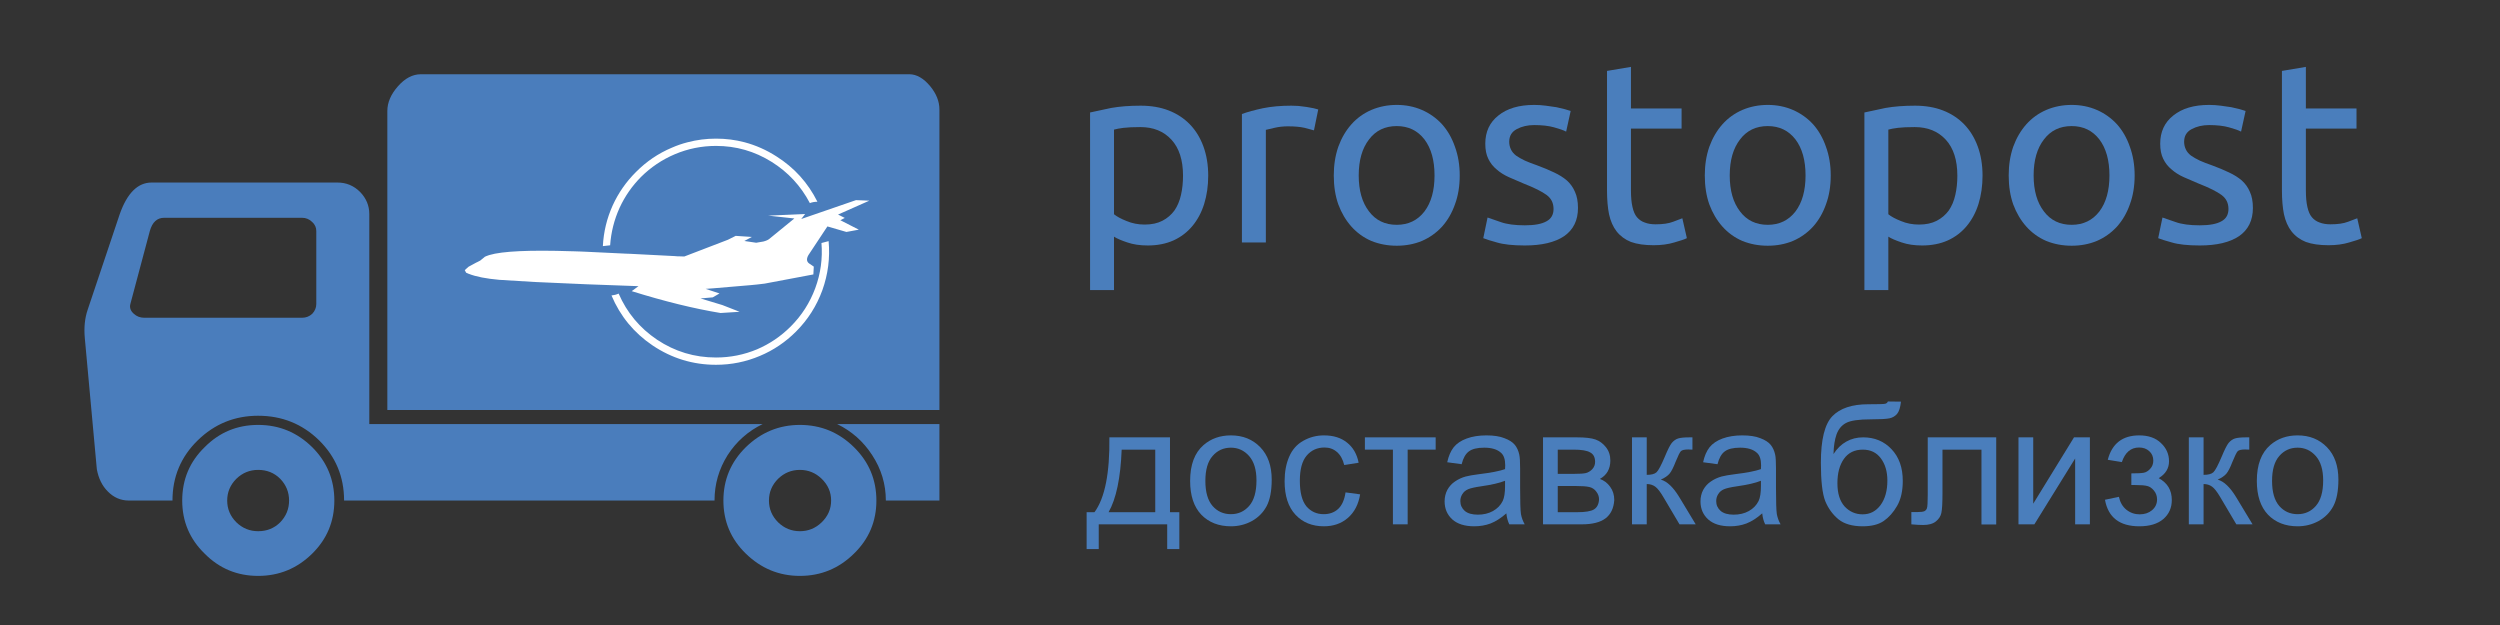 <?xml version="1.0" encoding="utf-8"?>
<svg version="1.1" id="Layer_1"
xmlns="http://www.w3.org/2000/svg"
xmlns:xlink="http://www.w3.org/1999/xlink"
width="596px" height="149px"
xml:space="preserve">
<rect width="100%" height="100%" fill="#333333" stroke="none"/>
<g id="PathID_1" transform="matrix(1.366, 0, 0, 1.366, 20.15, 17.7)" opacity="1">
<path style="fill:#4A7DBC;fill-opacity:1" d="M149.2 6.15L149.2 58.6L52.85 58.6L52.85 6.4Q52.85 4.2 54.7 2.1Q56.55 0 58.7 0L143.95 0Q145.85 0 147.6 2.1Q149.2 4.05 149.2 6.15M121.05 78.2Q122.65 79.75 124.85 79.75Q127.05 79.75 128.65 78.2Q130.3 76.6 130.3 74.4Q130.3 72.2 128.65 70.6Q127.05 69.05 124.85 69.05Q122.65 69.05 121.05 70.6Q119.45 72.2 119.45 74.4Q119.45 76.6 121.05 78.2M115.4 65.1Q119.4 61.2 124.85 61.2Q130.35 61.2 134.3 65.1Q138.2 68.95 138.2 74.4Q138.2 79.85 134.3 83.65Q130.35 87.55 124.85 87.55Q119.4 87.55 115.4 83.65Q111.5 79.85 111.5 74.4Q111.5 68.95 115.4 65.1M109.95 74.4L45.3 74.4Q45.3 68.2 40.95 63.9Q36.55 59.6 30.3 59.6Q24.15 59.6 19.75 63.9Q15.35 68.2 15.35 74.4L7.75 74.4Q5.6 74.4 4.05 72.8Q2.6 71.35 2.15 68.95L0.05 46.05Q-0.2 43.3 0.55 41.1L6.15 24.4Q8.1 18.9 11.7 18.9L44.15 18.9Q46.45 18.9 48.1 20.55Q49.7 22.2 49.7 24.4L49.7 61.05L118.35 61.05Q114.55 62.9 112.25 66.45Q109.95 70.1 109.95 74.4M131.35 61.05L149.2 61.05L149.2 74.4L139.85 74.4Q139.85 70.1 137.45 66.45Q135.15 62.9 131.35 61.05M11.4 27.35L8 40.1Q7.75 41.05 8.6 41.8Q9.35 42.5 10.45 42.5L37.95 42.5Q39 42.5 39.75 41.8Q40.45 41.05 40.45 40.1L40.45 27.35Q40.45 26.45 39.75 25.8Q39 25.05 37.95 25.05L13.9 25.05Q12.05 25.05 11.4 27.35M30.3 69.05Q28.1 69.05 26.5 70.6Q24.9 72.2 24.9 74.4Q24.9 76.6 26.5 78.2Q28.1 79.75 30.3 79.75Q32.6 79.75 34.15 78.2Q35.7 76.6 35.7 74.4Q35.7 72.2 34.15 70.6Q32.6 69.05 30.3 69.05M30.3 61.2Q35.8 61.2 39.75 65.1Q43.6 68.95 43.6 74.4Q43.6 79.85 39.75 83.65Q35.8 87.55 30.3 87.55Q24.8 87.55 20.95 83.65Q17.05 79.85 17.05 74.4Q17.05 68.9 20.95 65.1Q24.8 61.2 30.3 61.2" />
</g>
<g id="PathID_2" transform="matrix(1.366, 0, 0, 1.366, 20.15, 17.7)" opacity="1">
</g>
<g id="PathID_3" transform="matrix(0.643, 0, 0, 0.643, 110.8, 33.05)" opacity="1">
<path style="fill:#FFFFFF;fill-opacity:1" d="M127.95 23.9Q122.9 14.3 113.75 8.6Q104.3 2.7 93.15 2.7Q85.15 2.7 77.85 5.8Q70.8 8.8 65.35 14.2Q60.35 19.25 57.4 25.65Q54.4 32.3 53.9 39.55L51.2 39.85Q51.6 31.95 54.85 24.75Q58.05 17.75 63.5 12.35Q69.3 6.5 76.8 3.35Q79.65 2.1 82.6 1.35Q87.75 0 93.15 0Q98.65 0 103.75 1.35Q109.95 3 115.5 6.55Q125.5 12.85 130.75 23.4Q129.25 23.4 127.95 23.9M134.9 38Q135.75 47.3 132.6 56.15Q129.4 64.95 122.8 71.55Q116.95 77.4 109.45 80.55Q101.65 83.85 93.15 83.85Q80.3 83.85 69.6 76.65Q59.25 69.65 54.4 58.15Q55.85 58 57.05 57.45Q61.65 68.05 71.3 74.55Q81.2 81.15 93.15 81.15Q101.1 81.15 108.4 78.1Q115.4 75.1 120.85 69.65Q126.95 63.55 129.95 55.45Q132.95 47.3 132.25 38.7L134.9 38M5.75 45.2L7.45 43.8L7.6 43.75L7.85 43.6L7.9 43.6L8.15 43.5L8.45 43.4L8.5 43.35L8.6 43.35L8.8 43.25L8.85 43.25L9.15 43.15Q16.3 41 39.5 41.75L39.75 41.75L42.85 41.85L45.2 41.95L59.8 42.65L61.3 42.7L77.85 43.55L79.05 43.65L79.4 43.65L79.85 43.65L81.4 43.7L97.55 37.5L100.45 36.05L106.45 36.45L103.65 37.95L108.05 38.6L110.7 38.15Q112.25 37.75 112.95 37.15L122.2 29.6L112.5 28.55L126.2 27.95L124.75 29.8L145.05 22.8L150 23L138.4 28.15L140.9 29.4L139.25 30.25L146.1 33.75L141.5 34.6L134.45 32.55L127.4 43.2Q126.1 45.5 128.1 46.55L129.4 47.45L129.25 50.35L111.2 53.75L108.25 54.1L107.2 54.2L106.2 54.3L92.05 55.5L89.3 55.7L94.45 57.4L91.95 58.85L87.4 59.25L95.5 61.7L101.9 64.2L94.85 64.65Q80.2 62.25 61.9 56.55L64.4 54.7L45.15 54L25.95 53.15L12.8 52.35Q5.5 51.7 1.55 50.15L1.4 50.1L0.5 49.7L0 48.75L1.4 47.5L4.35 45.9L4.4 45.9L5.75 45.2" />
</g>
<g id="PathID_4" transform="matrix(0.643, 0, 0, 0.643, 110.8, 33.05)" opacity="1">
</g>
<g id="PathID_5" transform="matrix(1.201, 0, 0, 1.201, 254.95, 57.8)" opacity="1">
<path style="fill:#4A7EBC;fill-opacity:1" d="M22.55 -13.25Q22.55 -17.9 20.25 -20.4Q17.95 -22.9 14.1 -22.9Q11.95 -22.9 10.75 -22.75Q9.55 -22.6 8.85 -22.4L8.85 -5.6Q9.7 -4.9 11.35 -4.25Q13 -3.55 14.95 -3.55Q17 -3.55 18.45 -4.3Q19.9 -5.05 20.85 -6.35Q21.75 -7.65 22.15 -9.45Q22.55 -11.2 22.55 -13.25M27.55 -13.25Q27.55 -10.25 26.75 -7.65Q25.95 -5.1 24.4 -3.25Q22.85 -1.4 20.65 -0.4Q18.4 0.6 15.55 0.6Q13.25 0.6 11.5 0Q9.7 -0.6 8.85 -1.15L8.85 9.45L4.1 9.45L4.1 -25.8L8.3 -26.7Q10.85 -27.15 14.15 -27.15Q17.25 -27.15 19.7 -26.2Q22.15 -25.25 23.9 -23.45Q25.65 -21.65 26.6 -19.05Q27.55 -16.45 27.55 -13.25" />
</g>
<g id="PathID_6" transform="matrix(1.201, 0, 0, 1.201, 254.95, 57.8)" opacity="1">
</g>
<g id="PathID_7" transform="matrix(1.201, 0, 0, 1.201, 291.15, 57.8)" opacity="1">
<path style="fill:#4A7EBC;fill-opacity:1" d="M13.9 -27.15L15.3 -27.1L16.9 -26.9L18.3 -26.65L19.25 -26.4L18.4 -22.25L16.55 -22.75Q15.25 -23.05 13.2 -23.05Q11.85 -23.05 10.55 -22.75L8.85 -22.35L8.85 0L4.1 0L4.1 -25.5Q5.75 -26.1 8.3 -26.65Q10.8 -27.15 13.9 -27.15" />
</g>
<g id="PathID_8" transform="matrix(1.201, 0, 0, 1.201, 291.15, 57.8)" opacity="1">
</g>
<g id="PathID_9" transform="matrix(1.201, 0, 0, 1.201, 314.85, 57.8)" opacity="1">
<path style="fill:#4A7EBC;fill-opacity:1" d="M27.6 -13.3Q27.6 -10.1 26.65 -7.55Q25.75 -5 24.1 -3.15Q22.4 -1.3 20.1 -0.3Q17.8 0.65 15.1 0.65Q12.4 0.65 10.05 -0.3Q7.75 -1.3 6.1 -3.15Q4.45 -5 3.5 -7.55Q2.6 -10.1 2.6 -13.3Q2.6 -16.4 3.5 -19Q4.45 -21.6 6.1 -23.45Q7.75 -25.3 10.05 -26.3Q12.4 -27.3 15.1 -27.3Q17.8 -27.3 20.1 -26.3Q22.4 -25.3 24.1 -23.45Q25.75 -21.6 26.65 -19Q27.6 -16.4 27.6 -13.3M22.6 -13.3Q22.6 -17.8 20.6 -20.45Q18.55 -23.1 15.1 -23.1Q11.6 -23.1 9.6 -20.45Q7.55 -17.8 7.55 -13.3Q7.55 -8.8 9.6 -6.15Q11.6 -3.5 15.1 -3.5Q18.55 -3.5 20.6 -6.15Q22.6 -8.8 22.6 -13.3" />
</g>
<g id="PathID_10" transform="matrix(1.201, 0, 0, 1.201, 314.85, 57.8)" opacity="1">
</g>
<g id="PathID_11" transform="matrix(1.201, 0, 0, 1.201, 351.15, 57.8)" opacity="1">
<path style="fill:#4A7EBC;fill-opacity:1" d="M10.3 -3.4Q13.2 -3.4 14.6 -4.2Q16 -4.95 16 -6.65Q16 -8.4 14.65 -9.4Q13.25 -10.45 10.05 -11.7L7.15 -12.95Q5.7 -13.6 4.7 -14.5Q3.65 -15.35 3.05 -16.6Q2.45 -17.8 2.45 -19.6Q2.45 -23.15 5.05 -25.2Q7.65 -27.3 12.15 -27.3Q13.3 -27.3 14.45 -27.15L16.55 -26.85L18.25 -26.45L19.4 -26.1L18.5 -22Q17.75 -22.4 16.1 -22.85Q14.5 -23.3 12.15 -23.3Q10.2 -23.3 8.7 -22.5Q7.2 -21.7 7.2 -20Q7.2 -19.15 7.55 -18.45Q7.85 -17.8 8.55 -17.25Q9.25 -16.75 10.3 -16.25Q11.3 -15.8 12.75 -15.3Q14.65 -14.6 16.1 -13.9Q17.6 -13.2 18.65 -12.3Q19.7 -11.35 20.25 -10.05Q20.85 -8.75 20.85 -6.85Q20.85 -3.15 18.1 -1.25Q15.35 0.6 10.3 0.6Q6.75 0.6 4.75 0Q2.75 -0.55 2.05 -0.85L2.9 -4.95L5.5 -4.05Q7.3 -3.4 10.3 -3.4" />
</g>
<g id="PathID_12" transform="matrix(1.201, 0, 0, 1.201, 351.15, 57.8)" opacity="1">
</g>
<g id="PathID_13" transform="matrix(1.201, 0, 0, 1.201, 378.55, 57.8)" opacity="1">
<path style="fill:#4A7EBC;fill-opacity:1" d="M8.55 -26.6L18.6 -26.6L18.6 -22.6L8.55 -22.6L8.55 -10.35Q8.55 -8.35 8.85 -7.05Q9.15 -5.7 9.75 -5Q10.4 -4.25 11.3 -3.95Q12.2 -3.6 13.45 -3.6Q15.6 -3.6 16.9 -4.1L18.75 -4.8L19.65 -0.85Q18.95 -0.5 17.15 0Q15.35 0.55 13.05 0.55Q10.35 0.55 8.55 -0.1Q6.8 -0.8 5.7 -2.2Q4.65 -3.55 4.2 -5.6Q3.8 -7.6 3.8 -10.3L3.8 -34.05L8.55 -34.85L8.55 -26.6" />
</g>
<g id="PathID_14" transform="matrix(1.201, 0, 0, 1.201, 378.55, 57.8)" opacity="1">
</g>
<g id="PathID_15" transform="matrix(1.201, 0, 0, 1.201, 403.3, 57.8)" opacity="1">
<path style="fill:#4A7EBC;fill-opacity:1" d="M27.6 -13.3Q27.6 -10.1 26.65 -7.55Q25.75 -5 24.1 -3.15Q22.4 -1.3 20.1 -0.3Q17.8 0.65 15.1 0.65Q12.4 0.65 10.05 -0.3Q7.75 -1.3 6.1 -3.15Q4.45 -5 3.5 -7.55Q2.6 -10.1 2.6 -13.3Q2.6 -16.4 3.5 -19Q4.45 -21.6 6.1 -23.45Q7.75 -25.3 10.05 -26.3Q12.4 -27.3 15.1 -27.3Q17.8 -27.3 20.1 -26.3Q22.4 -25.3 24.1 -23.45Q25.75 -21.6 26.65 -19Q27.6 -16.4 27.6 -13.3M22.6 -13.3Q22.6 -17.8 20.6 -20.45Q18.55 -23.1 15.1 -23.1Q11.6 -23.1 9.6 -20.45Q7.55 -17.8 7.55 -13.3Q7.55 -8.8 9.6 -6.15Q11.6 -3.5 15.1 -3.5Q18.55 -3.5 20.6 -6.15Q22.6 -8.8 22.6 -13.3" />
</g>
<g id="PathID_16" transform="matrix(1.201, 0, 0, 1.201, 403.3, 57.8)" opacity="1">
</g>
<g id="PathID_17" transform="matrix(1.201, 0, 0, 1.201, 439.55, 57.8)" opacity="1">
<path style="fill:#4A7EBC;fill-opacity:1" d="M22.55 -13.25Q22.55 -17.9 20.25 -20.4Q17.95 -22.9 14.1 -22.9Q11.95 -22.9 10.75 -22.75Q9.55 -22.6 8.85 -22.4L8.85 -5.6Q9.7 -4.9 11.35 -4.25Q13 -3.55 14.95 -3.55Q17 -3.55 18.45 -4.3Q19.9 -5.05 20.85 -6.35Q21.75 -7.65 22.15 -9.45Q22.55 -11.2 22.55 -13.25M27.55 -13.25Q27.55 -10.25 26.75 -7.65Q25.95 -5.1 24.4 -3.25Q22.85 -1.4 20.65 -0.4Q18.4 0.6 15.55 0.6Q13.25 0.6 11.5 0Q9.7 -0.6 8.85 -1.15L8.85 9.45L4.1 9.45L4.1 -25.8L8.3 -26.7Q10.85 -27.15 14.15 -27.15Q17.25 -27.15 19.7 -26.2Q22.15 -25.25 23.9 -23.45Q25.65 -21.65 26.6 -19.05Q27.55 -16.45 27.55 -13.25" />
</g>
<g id="PathID_18" transform="matrix(1.201, 0, 0, 1.201, 439.55, 57.8)" opacity="1">
</g>
<g id="PathID_19" transform="matrix(1.201, 0, 0, 1.201, 475.75, 57.8)" opacity="1">
<path style="fill:#4A7EBC;fill-opacity:1" d="M27.6 -13.3Q27.6 -10.1 26.65 -7.55Q25.75 -5 24.1 -3.15Q22.4 -1.3 20.1 -0.3Q17.8 0.65 15.1 0.65Q12.4 0.65 10.05 -0.3Q7.75 -1.3 6.1 -3.15Q4.45 -5 3.5 -7.55Q2.6 -10.1 2.6 -13.3Q2.6 -16.4 3.5 -19Q4.45 -21.6 6.1 -23.45Q7.75 -25.3 10.05 -26.3Q12.4 -27.3 15.1 -27.3Q17.8 -27.3 20.1 -26.3Q22.4 -25.3 24.1 -23.45Q25.75 -21.6 26.65 -19Q27.6 -16.4 27.6 -13.3M22.6 -13.3Q22.6 -17.8 20.6 -20.45Q18.55 -23.1 15.1 -23.1Q11.6 -23.1 9.6 -20.45Q7.55 -17.8 7.55 -13.3Q7.55 -8.8 9.6 -6.15Q11.6 -3.5 15.1 -3.5Q18.55 -3.5 20.6 -6.15Q22.6 -8.8 22.6 -13.3" />
</g>
<g id="PathID_20" transform="matrix(1.201, 0, 0, 1.201, 475.75, 57.8)" opacity="1">
</g>
<g id="PathID_21" transform="matrix(1.201, 0, 0, 1.201, 512.05, 57.8)" opacity="1">
<path style="fill:#4A7EBC;fill-opacity:1" d="M10.3 -3.4Q13.2 -3.4 14.6 -4.2Q16 -4.95 16 -6.65Q16 -8.4 14.65 -9.4Q13.25 -10.45 10.05 -11.7L7.15 -12.95Q5.7 -13.6 4.7 -14.5Q3.65 -15.35 3.05 -16.6Q2.45 -17.8 2.45 -19.6Q2.45 -23.15 5.05 -25.2Q7.65 -27.3 12.15 -27.3Q13.3 -27.3 14.45 -27.15L16.55 -26.85L18.25 -26.45L19.4 -26.1L18.5 -22Q17.75 -22.4 16.1 -22.85Q14.5 -23.3 12.15 -23.3Q10.2 -23.3 8.7 -22.5Q7.2 -21.7 7.2 -20Q7.2 -19.15 7.55 -18.45Q7.85 -17.8 8.55 -17.25Q9.25 -16.75 10.3 -16.25Q11.3 -15.8 12.75 -15.3Q14.65 -14.6 16.1 -13.9Q17.6 -13.2 18.65 -12.3Q19.7 -11.35 20.25 -10.05Q20.85 -8.75 20.85 -6.85Q20.85 -3.15 18.1 -1.25Q15.35 0.6 10.3 0.6Q6.75 0.6 4.75 0Q2.75 -0.55 2.05 -0.85L2.9 -4.95L5.5 -4.05Q7.3 -3.4 10.3 -3.4" />
</g>
<g id="PathID_22" transform="matrix(1.201, 0, 0, 1.201, 512.05, 57.8)" opacity="1">
</g>
<g id="PathID_23" transform="matrix(1.201, 0, 0, 1.201, 539.45, 57.8)" opacity="1">
<path style="fill:#4A7EBC;fill-opacity:1" d="M8.55 -26.6L18.6 -26.6L18.6 -22.6L8.55 -22.6L8.55 -10.35Q8.55 -8.35 8.85 -7.05Q9.15 -5.7 9.75 -5Q10.4 -4.25 11.3 -3.95Q12.2 -3.6 13.45 -3.6Q15.6 -3.6 16.9 -4.1L18.75 -4.8L19.65 -0.85Q18.95 -0.5 17.15 0Q15.35 0.55 13.05 0.55Q10.35 0.55 8.55 -0.1Q6.8 -0.8 5.7 -2.2Q4.65 -3.55 4.2 -5.6Q3.8 -7.6 3.8 -10.3L3.8 -34.05L8.55 -34.85L8.55 -26.6" />
</g>
<g id="PathID_24" transform="matrix(1.201, 0, 0, 1.201, 539.45, 57.8)" opacity="1">
</g>
<g id="PathID_25" transform="matrix(0.781, 0, 0, 0.781, 259.05, 125)" opacity="1">
<path style="fill:#4A7EBC;fill-opacity:1" d="M6.95 -26.55L25.45 -26.55L25.45 -3.7L28.3 -3.7L28.3 7.55L24.6 7.55L24.6 0L3.7 0L3.7 7.55L0 7.55L0 -3.7L2.4 -3.7Q7.15 -10.15 6.95 -26.55M10.7 -22.8Q10.2 -9.85 6.7 -3.7L20.95 -3.7L20.95 -22.8L10.7 -22.8" />
</g>
<g id="PathID_26" transform="matrix(0.781, 0, 0, 0.781, 259.05, 125)" opacity="1">
</g>
<g id="PathID_27" transform="matrix(0.781, 0, 0, 0.781, 282.4, 125)" opacity="1">
<path style="fill:#4A7EBC;fill-opacity:1" d="M1.7 -13.25Q1.7 -20.65 5.8 -24.2Q9.2 -27.15 14.15 -27.15Q19.6 -27.15 23.1 -23.55Q26.6 -19.95 26.6 -13.65Q26.6 -8.5 25.05 -5.55Q23.5 -2.65 20.55 -1Q17.6 0.6 14.15 0.6Q8.55 0.6 5.1 -2.95Q1.7 -6.55 1.7 -13.25M6.35 -13.25Q6.35 -8.15 8.55 -5.6Q10.75 -3.1 14.15 -3.1Q17.5 -3.1 19.7 -5.6Q21.95 -8.15 21.95 -13.4Q21.95 -18.3 19.7 -20.85Q17.45 -23.4 14.15 -23.4Q10.75 -23.4 8.55 -20.85Q6.35 -18.35 6.35 -13.25" />
</g>
<g id="PathID_28" transform="matrix(0.781, 0, 0, 0.781, 282.4, 125)" opacity="1">
</g>
<g id="PathID_29" transform="matrix(0.781, 0, 0, 0.781, 304.65, 125)" opacity="1">
<path style="fill:#4A7EBC;fill-opacity:1" d="M20.65 -9.75L25.1 -9.15Q24.35 -4.55 21.35 -1.95Q18.4 0.6 14.05 0.6Q8.65 0.6 5.35 -2.95Q2.05 -6.5 2.05 -13.15Q2.05 -17.45 3.45 -20.65Q4.85 -23.9 7.75 -25.5Q10.65 -27.15 14.05 -27.15Q18.4 -27.15 21.1 -24.95Q23.85 -22.8 24.65 -18.8L20.25 -18.1Q19.6 -20.75 18 -22.1Q16.45 -23.45 14.25 -23.45Q10.9 -23.45 8.8 -21Q6.7 -18.55 6.7 -13.3Q6.7 -7.95 8.7 -5.5Q10.75 -3.1 14 -3.1Q16.65 -3.1 18.4 -4.7Q20.15 -6.35 20.65 -9.75" />
</g>
<g id="PathID_30" transform="matrix(0.781, 0, 0, 0.781, 304.65, 125)" opacity="1">
</g>
<g id="PathID_31" transform="matrix(0.781, 0, 0, 0.781, 324.65, 125)" opacity="1">
<path style="fill:#4A7EBC;fill-opacity:1" d="M0.95 -26.55L22.55 -26.55L22.55 -22.8L14 -22.8L14 0L9.5 0L9.5 -22.8L0.95 -22.8L0.95 -26.55" />
</g>
<g id="PathID_32" transform="matrix(0.781, 0, 0, 0.781, 324.65, 125)" opacity="1">
</g>
<g id="PathID_33" transform="matrix(0.781, 0, 0, 0.781, 342.95, 125)" opacity="1">
<path style="fill:#4A7EBC;fill-opacity:1" d="M20.7 -3.35Q18.2 -1.15 15.85 -0.25Q13.55 0.6 10.9 0.6Q6.55 0.6 4.2 -1.5Q1.85 -3.65 1.85 -7Q1.85 -8.95 2.7 -10.55Q3.6 -12.15 5.05 -13.1Q6.5 -14.1 8.3 -14.6Q9.6 -14.95 12.3 -15.3Q17.75 -15.95 20.3 -16.85L20.35 -18Q20.35 -20.75 19.05 -21.85Q17.35 -23.4 13.95 -23.4Q10.75 -23.4 9.25 -22.25Q7.75 -21.15 7.05 -18.35L2.65 -18.95Q3.25 -21.75 4.6 -23.5Q6 -25.25 8.6 -26.2Q11.2 -27.15 14.6 -27.15Q18 -27.15 20.1 -26.3Q22.25 -25.5 23.25 -24.3Q24.25 -23.1 24.65 -21.25Q24.9 -20.1 24.9 -17.1L24.9 -11.1Q24.9 -4.85 25.15 -3.15Q25.45 -1.5 26.3 0L21.6 0Q20.9 -1.4 20.7 -3.35M20.3 -13.3Q17.85 -12.3 12.95 -11.6Q10.15 -11.2 9 -10.7Q7.85 -10.2 7.25 -9.2Q6.65 -8.25 6.65 -7.1Q6.65 -5.3 8 -4.1Q9.35 -2.95 12 -2.95Q14.6 -2.95 16.6 -4.05Q18.65 -5.2 19.6 -7.15Q20.3 -8.65 20.3 -11.65L20.3 -13.3" />
</g>
<g id="PathID_34" transform="matrix(0.781, 0, 0, 0.781, 342.95, 125)" opacity="1">
</g>
<g id="PathID_35" transform="matrix(0.781, 0, 0, 0.781, 365.2, 125)" opacity="1">
<path style="fill:#4A7EBC;fill-opacity:1" d="M3.4 -26.55L13.75 -26.55Q17.55 -26.55 19.4 -25.9Q21.25 -25.25 22.6 -23.55Q23.95 -21.85 23.95 -19.5Q23.95 -17.6 23.15 -16.15Q22.35 -14.75 20.75 -13.85Q22.65 -13.2 23.9 -11.45Q25.15 -9.75 25.15 -7.4Q24.9 -3.65 22.45 -1.8Q20 0 15.3 0L3.4 0L3.4 -26.55M7.9 -15.4L12.6 -15.4Q15.45 -15.4 16.5 -15.65Q17.6 -15.95 18.45 -16.85Q19.3 -17.8 19.3 -19.05Q19.3 -21.15 17.8 -21.95Q16.35 -22.8 12.75 -22.8L7.9 -22.8L7.9 -15.4M7.9 -3.7L13.75 -3.7Q17.55 -3.7 18.95 -4.55Q20.4 -5.45 20.5 -7.65Q20.5 -8.9 19.65 -10Q18.85 -11.1 17.5 -11.4Q16.2 -11.7 13.3 -11.7L7.9 -11.7L7.9 -3.7" />
</g>
<g id="PathID_36" transform="matrix(0.781, 0, 0, 0.781, 365.2, 125)" opacity="1">
</g>
<g id="PathID_37" transform="matrix(0.781, 0, 0, 0.781, 386.45, 125)" opacity="1">
<path style="fill:#4A7EBC;fill-opacity:1" d="M3.35 -26.55L7.85 -26.55L7.85 -15.1Q10 -15.1 10.85 -15.9Q11.7 -16.7 13.4 -20.7Q14.7 -23.85 15.5 -24.85Q16.35 -25.85 17.4 -26.2Q18.5 -26.55 20.9 -26.55L21.8 -26.55L21.8 -22.8L20.55 -22.85Q18.75 -22.85 18.25 -22.3Q17.75 -21.75 16.65 -19.05Q15.65 -16.45 14.8 -15.45Q13.95 -14.45 12.15 -13.65Q15.05 -12.85 17.85 -8.2L22.8 0L17.85 0L13 -8.2Q11.55 -10.7 10.45 -11.5Q9.35 -12.3 7.85 -12.3L7.85 0L3.35 0L3.35 -26.55" />
</g>
<g id="PathID_38" transform="matrix(0.781, 0, 0, 0.781, 386.45, 125)" opacity="1">
</g>
<g id="PathID_39" transform="matrix(0.781, 0, 0, 0.781, 403.95, 125)" opacity="1">
<path style="fill:#4A7EBC;fill-opacity:1" d="M20.7 -3.35Q18.2 -1.15 15.85 -0.25Q13.55 0.6 10.9 0.6Q6.55 0.6 4.2 -1.5Q1.85 -3.65 1.85 -7Q1.85 -8.95 2.7 -10.55Q3.6 -12.15 5.05 -13.1Q6.5 -14.1 8.3 -14.6Q9.6 -14.95 12.3 -15.3Q17.75 -15.95 20.3 -16.85L20.35 -18Q20.35 -20.75 19.05 -21.85Q17.35 -23.4 13.95 -23.4Q10.75 -23.4 9.25 -22.25Q7.75 -21.15 7.05 -18.35L2.65 -18.95Q3.25 -21.75 4.6 -23.5Q6 -25.25 8.6 -26.2Q11.2 -27.15 14.6 -27.15Q18 -27.15 20.1 -26.3Q22.25 -25.5 23.25 -24.3Q24.25 -23.1 24.65 -21.25Q24.9 -20.1 24.9 -17.1L24.9 -11.1Q24.9 -4.85 25.15 -3.15Q25.45 -1.5 26.3 0L21.6 0Q20.9 -1.4 20.7 -3.35M20.3 -13.3Q17.85 -12.3 12.95 -11.6Q10.15 -11.2 9 -10.7Q7.85 -10.2 7.25 -9.2Q6.65 -8.25 6.65 -7.1Q6.65 -5.3 8 -4.1Q9.35 -2.95 12 -2.95Q14.6 -2.95 16.6 -4.05Q18.65 -5.2 19.6 -7.15Q20.3 -8.65 20.3 -11.65L20.3 -13.3" />
</g>
<g id="PathID_40" transform="matrix(0.781, 0, 0, 0.781, 403.95, 125)" opacity="1">
</g>
<g id="PathID_41" transform="matrix(0.781, 0, 0, 0.781, 432.3, 125)" opacity="1">
<path style="fill:#4A7EBC;fill-opacity:1" d="M22.75 -37.5L26.75 -37.45Q26.45 -34.75 25.55 -33.7Q24.65 -32.65 23.2 -32.35Q21.75 -32.05 17.6 -32.05Q12.05 -32.05 10 -30.95Q8 -29.9 7.1 -27.5Q6.25 -25.15 6.15 -21.45Q7.8 -24 10.05 -25.25Q12.35 -26.55 15.2 -26.55Q20.45 -26.55 23.85 -22.95Q27.3 -19.35 27.3 -13.25Q27.3 -8.6 25.55 -5.6Q23.85 -2.65 21.45 -1Q19.1 0.6 15.05 0.6Q10.3 0.6 7.65 -1.55Q5.05 -3.7 3.65 -7.05Q2.3 -10.45 2.3 -18.8Q2.3 -29.35 5.8 -33Q9.35 -36.65 16.75 -36.65Q21.3 -36.65 21.9 -36.8Q22.55 -36.95 22.75 -37.5M22.6 -13.35Q22.6 -17.5 20.6 -20.15Q18.65 -22.8 15.1 -22.8Q11.35 -22.8 9.35 -20Q7.35 -17.2 7.35 -12.55Q7.35 -7.9 9.55 -5.45Q11.8 -3.05 15.05 -3.05Q18.4 -3.05 20.5 -5.85Q22.6 -8.7 22.6 -13.35" />
</g>
<g id="PathID_42" transform="matrix(0.781, 0, 0, 0.781, 432.3, 125)" opacity="1">
</g>
<g id="PathID_43" transform="matrix(0.781, 0, 0, 0.781, 455.2, 125)" opacity="1">
<path style="fill:#4A7EBC;fill-opacity:1" d="M5.6 -26.55L26.5 -26.55L26.5 0.05L22 0.05L22 -22.8L10.1 -22.8L10.1 -9.55Q10.1 -4.95 9.75 -3.45Q9.45 -2 8.1 -0.9Q6.75 0.2 4.2 0.2Q2.65 0.2 0.6 0L0.6 -3.75L2.55 -3.75Q3.95 -3.75 4.55 -4Q5.15 -4.3 5.35 -4.9Q5.6 -5.55 5.6 -9L5.6 -26.55" />
</g>
<g id="PathID_44" transform="matrix(0.781, 0, 0, 0.781, 455.2, 125)" opacity="1">
</g>
<g id="PathID_45" transform="matrix(0.781, 0, 0, 0.781, 478.55, 125)" opacity="1">
<path style="fill:#4A7EBC;fill-opacity:1" d="M3.4 -26.55L7.9 -26.55L7.9 -6.3L20.35 -26.55L25.2 -26.55L25.2 0L20.7 0L20.7 -20.1L8.25 0L3.4 0L3.4 -26.55" />
</g>
<g id="PathID_46" transform="matrix(0.781, 0, 0, 0.781, 478.55, 125)" opacity="1">
</g>
<g id="PathID_47" transform="matrix(0.781, 0, 0, 0.781, 500.85, 125)" opacity="1">
<path style="fill:#4A7EBC;fill-opacity:1" d="M9.3 -12L9.3 -15.55Q12.1 -15.55 13.1 -15.75Q14.15 -15.95 15.05 -16.95Q16 -17.95 16 -19.45Q16 -21.25 14.75 -22.35Q13.55 -23.45 11.65 -23.45Q7.9 -23.45 6.4 -19L2.1 -19.7Q4.05 -27.15 11.7 -27.15Q15.95 -27.15 18.35 -24.8Q20.8 -22.5 20.8 -19.25Q20.8 -16 17.65 -14.1Q19.65 -13 20.65 -11.35Q21.65 -9.7 21.65 -7.4Q21.65 -3.85 19.05 -1.6Q16.45 0.6 11.75 0.6Q2.7 0.6 1.25 -7.5L5.5 -8.4Q6.05 -5.85 7.8 -4.45Q9.55 -3.05 11.85 -3.05Q14.1 -3.05 15.6 -4.3Q17.15 -5.6 17.15 -7.6Q17.15 -9.15 16.2 -10.3Q15.25 -11.45 14.15 -11.7Q13.1 -12 10.3 -12L9.3 -12" />
</g>
<g id="PathID_48" transform="matrix(0.781, 0, 0, 0.781, 500.85, 125)" opacity="1">
</g>
<g id="PathID_49" transform="matrix(0.781, 0, 0, 0.781, 519.2, 125)" opacity="1">
<path style="fill:#4A7EBC;fill-opacity:1" d="M3.35 -26.55L7.85 -26.55L7.85 -15.1Q10 -15.1 10.85 -15.9Q11.7 -16.7 13.4 -20.7Q14.7 -23.85 15.5 -24.85Q16.35 -25.85 17.4 -26.2Q18.5 -26.55 20.9 -26.55L21.8 -26.55L21.8 -22.8L20.55 -22.85Q18.75 -22.85 18.25 -22.3Q17.75 -21.75 16.65 -19.05Q15.65 -16.45 14.8 -15.45Q13.95 -14.45 12.15 -13.65Q15.05 -12.85 17.85 -8.2L22.8 0L17.85 0L13 -8.2Q11.55 -10.7 10.45 -11.5Q9.35 -12.3 7.85 -12.3L7.85 0L3.35 0L3.35 -26.55" />
</g>
<g id="PathID_50" transform="matrix(0.781, 0, 0, 0.781, 519.2, 125)" opacity="1">
</g>
<g id="PathID_51" transform="matrix(0.781, 0, 0, 0.781, 536.7, 125)" opacity="1">
<path style="fill:#4A7EBC;fill-opacity:1" d="M1.7 -13.25Q1.7 -20.65 5.8 -24.2Q9.2 -27.15 14.15 -27.15Q19.6 -27.15 23.1 -23.55Q26.6 -19.95 26.6 -13.65Q26.6 -8.5 25.05 -5.55Q23.5 -2.65 20.55 -1Q17.6 0.6 14.15 0.6Q8.55 0.6 5.1 -2.95Q1.7 -6.55 1.7 -13.25M6.35 -13.25Q6.35 -8.15 8.55 -5.6Q10.75 -3.1 14.15 -3.1Q17.5 -3.1 19.7 -5.6Q21.95 -8.15 21.95 -13.4Q21.95 -18.3 19.7 -20.85Q17.45 -23.4 14.15 -23.4Q10.75 -23.4 8.55 -20.85Q6.35 -18.35 6.35 -13.25" />
</g>
<g id="PathID_52" transform="matrix(0.781, 0, 0, 0.781, 536.7, 125)" opacity="1">
</g>
</svg>
